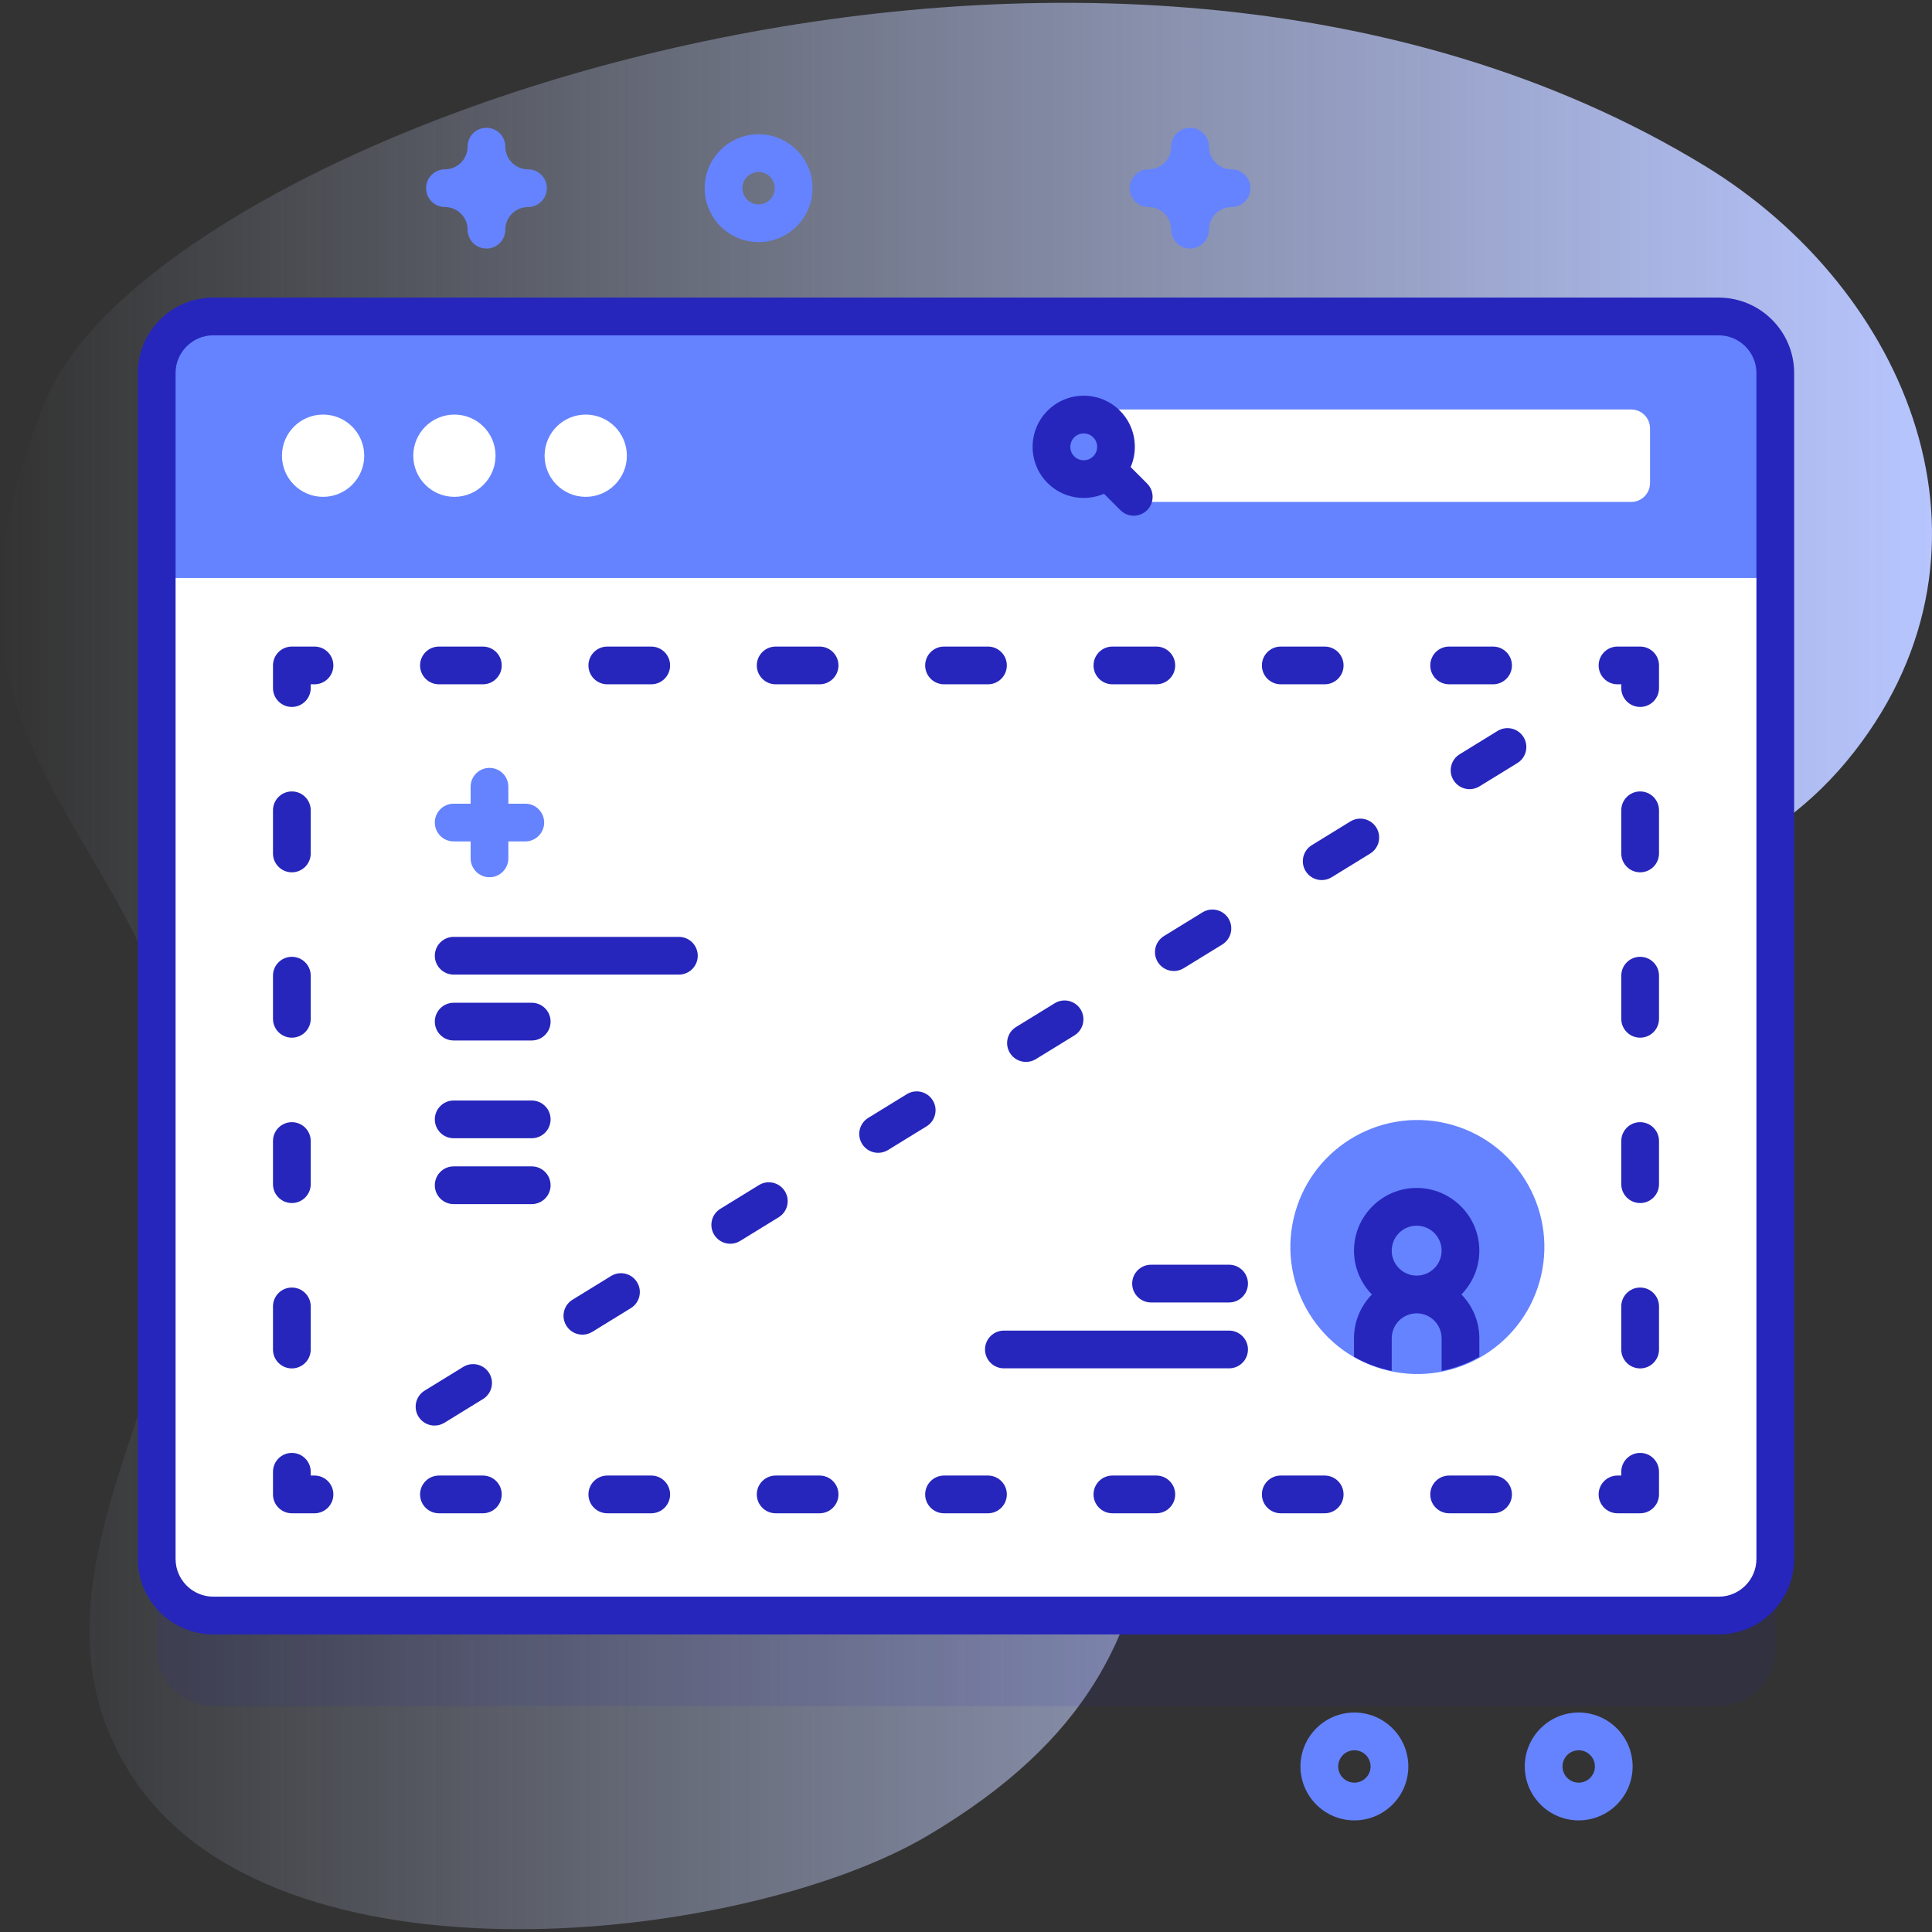 <svg id="Capa_1" enable-background="new 0 0 512 512" height="512" viewBox="0 0 512 512" width="512" xmlns="http://www.w3.org/2000/svg" xmlns:xlink="http://www.w3.org/1999/xlink"><rect x="0" y="0" width="512" height="512" fill="#333333" stroke="none"/><linearGradient id="SVGID_1_" gradientUnits="userSpaceOnUse" x1="0" x2="512" y1="256" y2="256"><stop offset="0" stop-color="#d2deff" stop-opacity="0"/><stop offset="1" stop-color="#b7c5ff"/></linearGradient><g><path d="m451.798 43.963c-160.556-97.869-410.51-8.611-439.594 61.949-38.908 94.393 26.578 110.528 38.743 187.874 9.761 62.06-51.182 121.495-16.394 176.282 37.882 59.663 163.465 44.681 211.198 16.447 87.376-51.682 43.309-112.012 84.684-187.299 39.408-71.707 116.244-42.625 160.961-99.99 42.5-54.521 14.31-122.402-39.598-155.263z" fill="url(#SVGID_1_)"/><g><g><g><g><path d="m455.47 452.133h-398.94c-8.284 0-15-6.716-15-15v-314.266c0-8.284 6.716-15 15-15h398.94c8.284 0 15 6.716 15 15v314.266c0 8.285-6.715 15-15 15z" fill="#2626bc" opacity=".1"/><path d="m455.47 428.133h-398.94c-8.284 0-15-6.716-15-15v-314.266c0-8.284 6.716-15 15-15h398.94c8.284 0 15 6.716 15 15v314.266c0 8.285-6.715 15-15 15z" fill="#fff"/><path d="m470.47 153.18v-54.313c0-8.284-6.716-15-15-15h-398.94c-8.284 0-15 6.716-15 15v54.313z" fill="#6583fe"/><path d="m455.47 433.133h-398.94c-11.028 0-20-8.972-20-20v-314.266c0-11.028 8.972-20 20-20h398.94c11.028 0 20 8.972 20 20v314.266c0 11.028-8.972 20-20 20zm-398.94-344.266c-5.514 0-10 4.486-10 10v314.266c0 5.514 4.486 10 10 10h398.94c5.514 0 10-4.486 10-10v-314.266c0-5.514-4.486-10-10-10z" fill="#2626bc"/></g><g><g fill="#fff"><circle cx="85.623" cy="120.768" r="10.901"/><circle cx="120.424" cy="120.768" r="10.901"/><circle cx="155.224" cy="120.768" r="10.901"/></g><path d="m432.277 133.015h-136.158v-24.495h136.158c2.761 0 5 2.239 5 5v14.496c0 2.761-2.238 4.999-5 4.999z" fill="#fff"/><path d="m296.789 108.831c-5.286-5.286-13.887-5.286-19.173 0s-5.286 13.887 0 19.173c4.037 4.037 10.003 4.98 14.953 2.852l4.348 4.348c1.952 1.952 5.119 1.952 7.071 0 1.953-1.952 1.953-5.119 0-7.071l-4.348-4.348c2.129-4.951 1.186-10.917-2.851-14.954zm-12.102 7.071c1.387-1.387 3.644-1.387 5.031 0s1.387 3.644 0 5.031-3.644 1.387-5.031 0-1.387-3.644 0-5.031z" fill="#2626bc"/></g></g><g fill="#2626bc"><path d="m434.655 401.035h-6c-2.761 0-5-2.238-5-5s2.239-5 5-5h1v-1c0-2.762 2.239-5 5-5s5 2.238 5 5v6c0 2.762-2.239 5-5 5z"/><path d="m395.676 401.035h-11.64c-2.761 0-5-2.238-5-5s2.239-5 5-5h11.64c2.761 0 5 2.238 5 5s-2.239 5-5 5zm-44.619 0h-11.64c-2.761 0-5-2.238-5-5s2.239-5 5-5h11.64c2.761 0 5 2.238 5 5s-2.239 5-5 5zm-44.618 0h-11.64c-2.761 0-5-2.238-5-5s2.239-5 5-5h11.64c2.761 0 5 2.238 5 5s-2.239 5-5 5zm-44.619 0h-11.64c-2.761 0-5-2.238-5-5s2.239-5 5-5h11.64c2.761 0 5 2.238 5 5s-2.239 5-5 5zm-44.619 0h-11.64c-2.761 0-5-2.238-5-5s2.239-5 5-5h11.64c2.761 0 5 2.238 5 5s-2.239 5-5 5zm-44.618 0h-11.64c-2.761 0-5-2.238-5-5s2.239-5 5-5h11.64c2.761 0 5 2.238 5 5s-2.239 5-5 5zm-44.619 0h-11.64c-2.761 0-5-2.238-5-5s2.239-5 5-5h11.64c2.761 0 5 2.238 5 5s-2.239 5-5 5z"/><path d="m83.345 401.035h-6c-2.761 0-5-2.238-5-5v-6c0-2.762 2.239-5 5-5s5 2.238 5 5v1h1c2.761 0 5 2.238 5 5s-2.239 5-5 5z"/><path d="m77.345 362.644c-2.761 0-5-2.238-5-5v-11.433c0-2.762 2.239-5 5-5s5 2.238 5 5v11.433c0 2.761-2.239 5-5 5zm0-43.825c-2.761 0-5-2.238-5-5v-11.433c0-2.762 2.239-5 5-5s5 2.238 5 5v11.433c0 2.762-2.239 5-5 5zm0-43.824c-2.761 0-5-2.238-5-5v-11.433c0-2.762 2.239-5 5-5s5 2.238 5 5v11.433c0 2.762-2.239 5-5 5zm0-43.824c-2.761 0-5-2.238-5-5v-11.433c0-2.762 2.239-5 5-5s5 2.238 5 5v11.433c0 2.762-2.239 5-5 5z"/><path d="m77.345 187.347c-2.761 0-5-2.238-5-5v-6c0-2.762 2.239-5 5-5h6c2.761 0 5 2.238 5 5s-2.239 5-5 5h-1v1c0 2.761-2.239 5-5 5z"/><path d="m395.676 181.347h-11.64c-2.761 0-5-2.238-5-5s2.239-5 5-5h11.64c2.761 0 5 2.238 5 5s-2.239 5-5 5zm-44.619 0h-11.64c-2.761 0-5-2.238-5-5s2.239-5 5-5h11.64c2.761 0 5 2.238 5 5s-2.239 5-5 5zm-44.618 0h-11.64c-2.761 0-5-2.238-5-5s2.239-5 5-5h11.64c2.761 0 5 2.238 5 5s-2.239 5-5 5zm-44.619 0h-11.64c-2.761 0-5-2.238-5-5s2.239-5 5-5h11.64c2.761 0 5 2.238 5 5s-2.239 5-5 5zm-44.619 0h-11.64c-2.761 0-5-2.238-5-5s2.239-5 5-5h11.64c2.761 0 5 2.238 5 5s-2.239 5-5 5zm-44.618 0h-11.64c-2.761 0-5-2.238-5-5s2.239-5 5-5h11.64c2.761 0 5 2.238 5 5s-2.239 5-5 5zm-44.619 0h-11.64c-2.761 0-5-2.238-5-5s2.239-5 5-5h11.64c2.761 0 5 2.238 5 5s-2.239 5-5 5z"/><path d="m434.655 187.347c-2.761 0-5-2.238-5-5v-1h-1c-2.761 0-5-2.238-5-5s2.239-5 5-5h6c2.761 0 5 2.238 5 5v6c0 2.761-2.239 5-5 5z"/><path d="m434.655 362.644c-2.761 0-5-2.238-5-5v-11.433c0-2.762 2.239-5 5-5s5 2.238 5 5v11.433c0 2.761-2.239 5-5 5zm0-43.825c-2.761 0-5-2.238-5-5v-11.433c0-2.762 2.239-5 5-5s5 2.238 5 5v11.433c0 2.762-2.239 5-5 5zm0-43.824c-2.761 0-5-2.238-5-5v-11.433c0-2.762 2.239-5 5-5s5 2.238 5 5v11.433c0 2.762-2.239 5-5 5zm0-43.824c-2.761 0-5-2.238-5-5v-11.433c0-2.762 2.239-5 5-5s5 2.238 5 5v11.433c0 2.762-2.239 5-5 5z"/></g><path d="m115.158 377.791c-1.68 0-3.32-.847-4.264-2.382-1.446-2.353-.712-5.432 1.641-6.879l10.222-6.285c2.352-1.446 5.432-.711 6.878 1.641 1.446 2.353.712 5.432-1.641 6.879l-10.222 6.285c-.817.502-1.721.741-2.614.741zm39.185-24.093c-1.68 0-3.32-.847-4.264-2.382-1.446-2.353-.712-5.433 1.641-6.879l10.223-6.285c2.353-1.446 5.432-.711 6.878 1.641 1.446 2.353.712 5.433-1.641 6.879l-10.223 6.285c-.816.502-1.721.741-2.614.741zm39.186-24.093c-1.68 0-3.32-.847-4.264-2.382-1.446-2.353-.712-5.432 1.641-6.879l10.222-6.285c2.352-1.446 5.432-.711 6.878 1.641 1.446 2.353.712 5.432-1.641 6.879l-10.222 6.285c-.816.501-1.721.741-2.614.741zm39.186-24.093c-1.68 0-3.32-.847-4.264-2.382-1.446-2.353-.712-5.433 1.641-6.879l10.223-6.285c2.352-1.446 5.431-.711 6.878 1.641 1.446 2.353.712 5.433-1.641 6.879l-10.223 6.285c-.817.502-1.721.741-2.614.741zm39.186-24.093c-1.68 0-3.32-.847-4.264-2.382-1.446-2.353-.712-5.432 1.641-6.879l10.222-6.285c2.352-1.446 5.432-.711 6.878 1.641 1.446 2.353.712 5.432-1.641 6.879l-10.222 6.285c-.817.502-1.721.741-2.614.741zm39.185-24.094c-1.68 0-3.32-.847-4.264-2.382-1.446-2.353-.712-5.432 1.641-6.879l10.222-6.285c2.352-1.445 5.432-.711 6.878 1.641 1.446 2.353.712 5.432-1.641 6.879l-10.222 6.285c-.816.502-1.721.741-2.614.741zm39.186-24.093c-1.68 0-3.32-.847-4.264-2.382-1.446-2.353-.712-5.433 1.641-6.879l10.223-6.285c2.353-1.446 5.432-.711 6.878 1.641 1.446 2.353.712 5.433-1.641 6.879l-10.223 6.285c-.817.502-1.721.741-2.614.741zm39.186-24.092c-1.68 0-3.32-.847-4.264-2.382-1.446-2.352-.712-5.432 1.64-6.878l10.045-6.177c2.353-1.448 5.432-.711 6.878 1.64 1.446 2.352.712 5.432-1.64 6.878l-10.045 6.177c-.817.502-1.721.742-2.614.742z" fill="#2626bc"/><path d="m139.208 212.986h-4.488v-4.488c0-2.761-2.239-5-5-5s-5 2.239-5 5v4.488h-4.489c-2.761 0-5 2.239-5 5s2.239 5 5 5h4.489v4.489c0 2.761 2.239 5 5 5s5-2.239 5-5v-4.489h4.488c2.761 0 5-2.239 5-5s-2.239-5-5-5z" fill="#6583fe"/><g><g><path d="m179.912 258.282h-59.681c-2.761 0-5-2.239-5-5s2.239-5 5-5h59.681c2.761 0 5 2.239 5 5s-2.239 5-5 5z" fill="#2626bc"/></g><g><path d="m140.912 275.739h-20.681c-2.761 0-5-2.239-5-5s2.239-5 5-5h20.681c2.761 0 5 2.239 5 5s-2.239 5-5 5z" fill="#2626bc"/></g><g><path d="m140.912 319.102h-20.681c-2.761 0-5-2.239-5-5s2.239-5 5-5h20.681c2.761 0 5 2.239 5 5 0 2.762-2.239 5-5 5z" fill="#2626bc"/></g><g><path d="m140.912 301.646h-20.681c-2.761 0-5-2.239-5-5s2.239-5 5-5h20.681c2.761 0 5 2.239 5 5s-2.239 5-5 5z" fill="#2626bc"/></g></g><g><ellipse cx="375.43" cy="330.297" fill="#6583fe" rx="33.651" ry="33.651" transform="matrix(.227 -.974 .974 .227 -31.314 621.163)"/><path d="m392.04 331.44c0-9.16-7.45-16.62-16.61-16.62s-16.61 7.46-16.61 16.62c0 4.51 1.81 8.61 4.75 11.61-2.94 3-4.75 7.1-4.75 11.61v4.91c3.06 1.74 6.43 3.02 10 3.73v-8.64c0-3.64 2.96-6.61 6.61-6.61s6.61 2.97 6.61 6.61v8.64c3.57-.71 6.93-1.99 10-3.73v-4.91c0-4.51-1.82-8.61-4.75-11.61 2.93-3 4.75-7.1 4.75-11.61zm-16.61 6.61c-3.65 0-6.61-2.97-6.61-6.61 0-3.65 2.96-6.62 6.61-6.62s6.61 2.97 6.61 6.62c0 3.64-2.96 6.61-6.61 6.61z" fill="#2626bc"/></g><g><path d="m266.04 352.622h59.681c2.761 0 5 2.239 5 5s-2.239 5-5 5h-59.681c-2.761 0-5-2.239-5-5s2.239-5 5-5z" fill="#2626bc"/></g><g><path d="m305.04 335.165h20.681c2.761 0 5 2.239 5 5s-2.239 5-5 5h-20.681c-2.761 0-5-2.239-5-5s2.239-5 5-5z" fill="#2626bc"/></g></g><g fill="#6583fe"><path d="m418.372 482.421c-7.88 0-14.292-6.411-14.292-14.291 0-7.881 6.411-14.292 14.292-14.292 7.88 0 14.292 6.411 14.292 14.292 0 7.88-6.412 14.291-14.292 14.291zm0-18.583c-2.366 0-4.292 1.926-4.292 4.292s1.925 4.291 4.292 4.291c2.366 0 4.292-1.925 4.292-4.291s-1.926-4.292-4.292-4.292z"/><path d="m358.93 482.421c-7.88 0-14.292-6.411-14.292-14.291 0-7.881 6.411-14.292 14.292-14.292 7.88 0 14.291 6.411 14.291 14.292.001 7.88-6.411 14.291-14.291 14.291zm0-18.583c-2.366 0-4.292 1.926-4.292 4.292s1.925 4.291 4.292 4.291c2.366 0 4.291-1.925 4.291-4.291s-1.925-4.292-4.291-4.292z"/><path d="m201.036 64.162c-7.88 0-14.292-6.411-14.292-14.292 0-7.88 6.411-14.291 14.292-14.291 7.88 0 14.291 6.411 14.291 14.291.001 7.881-6.41 14.292-14.291 14.292zm0-18.583c-2.366 0-4.292 1.925-4.292 4.291s1.925 4.292 4.292 4.292c2.366 0 4.291-1.926 4.291-4.292s-1.925-4.291-4.291-4.291z"/><path d="m128.92 65.87c-2.761 0-5-2.238-5-5 0-3.309-2.691-6-6-6-2.761 0-5-2.238-5-5s2.239-5 5-5c3.309 0 6-2.691 6-6 0-2.762 2.239-5 5-5s5 2.238 5 5c0 3.309 2.691 6 6 6 2.761 0 5 2.238 5 5s-2.239 5-5 5c-3.309 0-6 2.691-6 6 0 2.762-2.239 5-5 5z"/><path d="m315.381 65.87c-2.761 0-5-2.238-5-5 0-3.309-2.691-6-6-6-2.761 0-5-2.238-5-5s2.239-5 5-5c3.309 0 6-2.691 6-6 0-2.762 2.239-5 5-5s5 2.238 5 5c0 3.309 2.691 6 6 6 2.761 0 5 2.238 5 5s-2.239 5-5 5c-3.309 0-6 2.691-6 6 0 2.762-2.239 5-5 5z"/></g></g></g></svg>